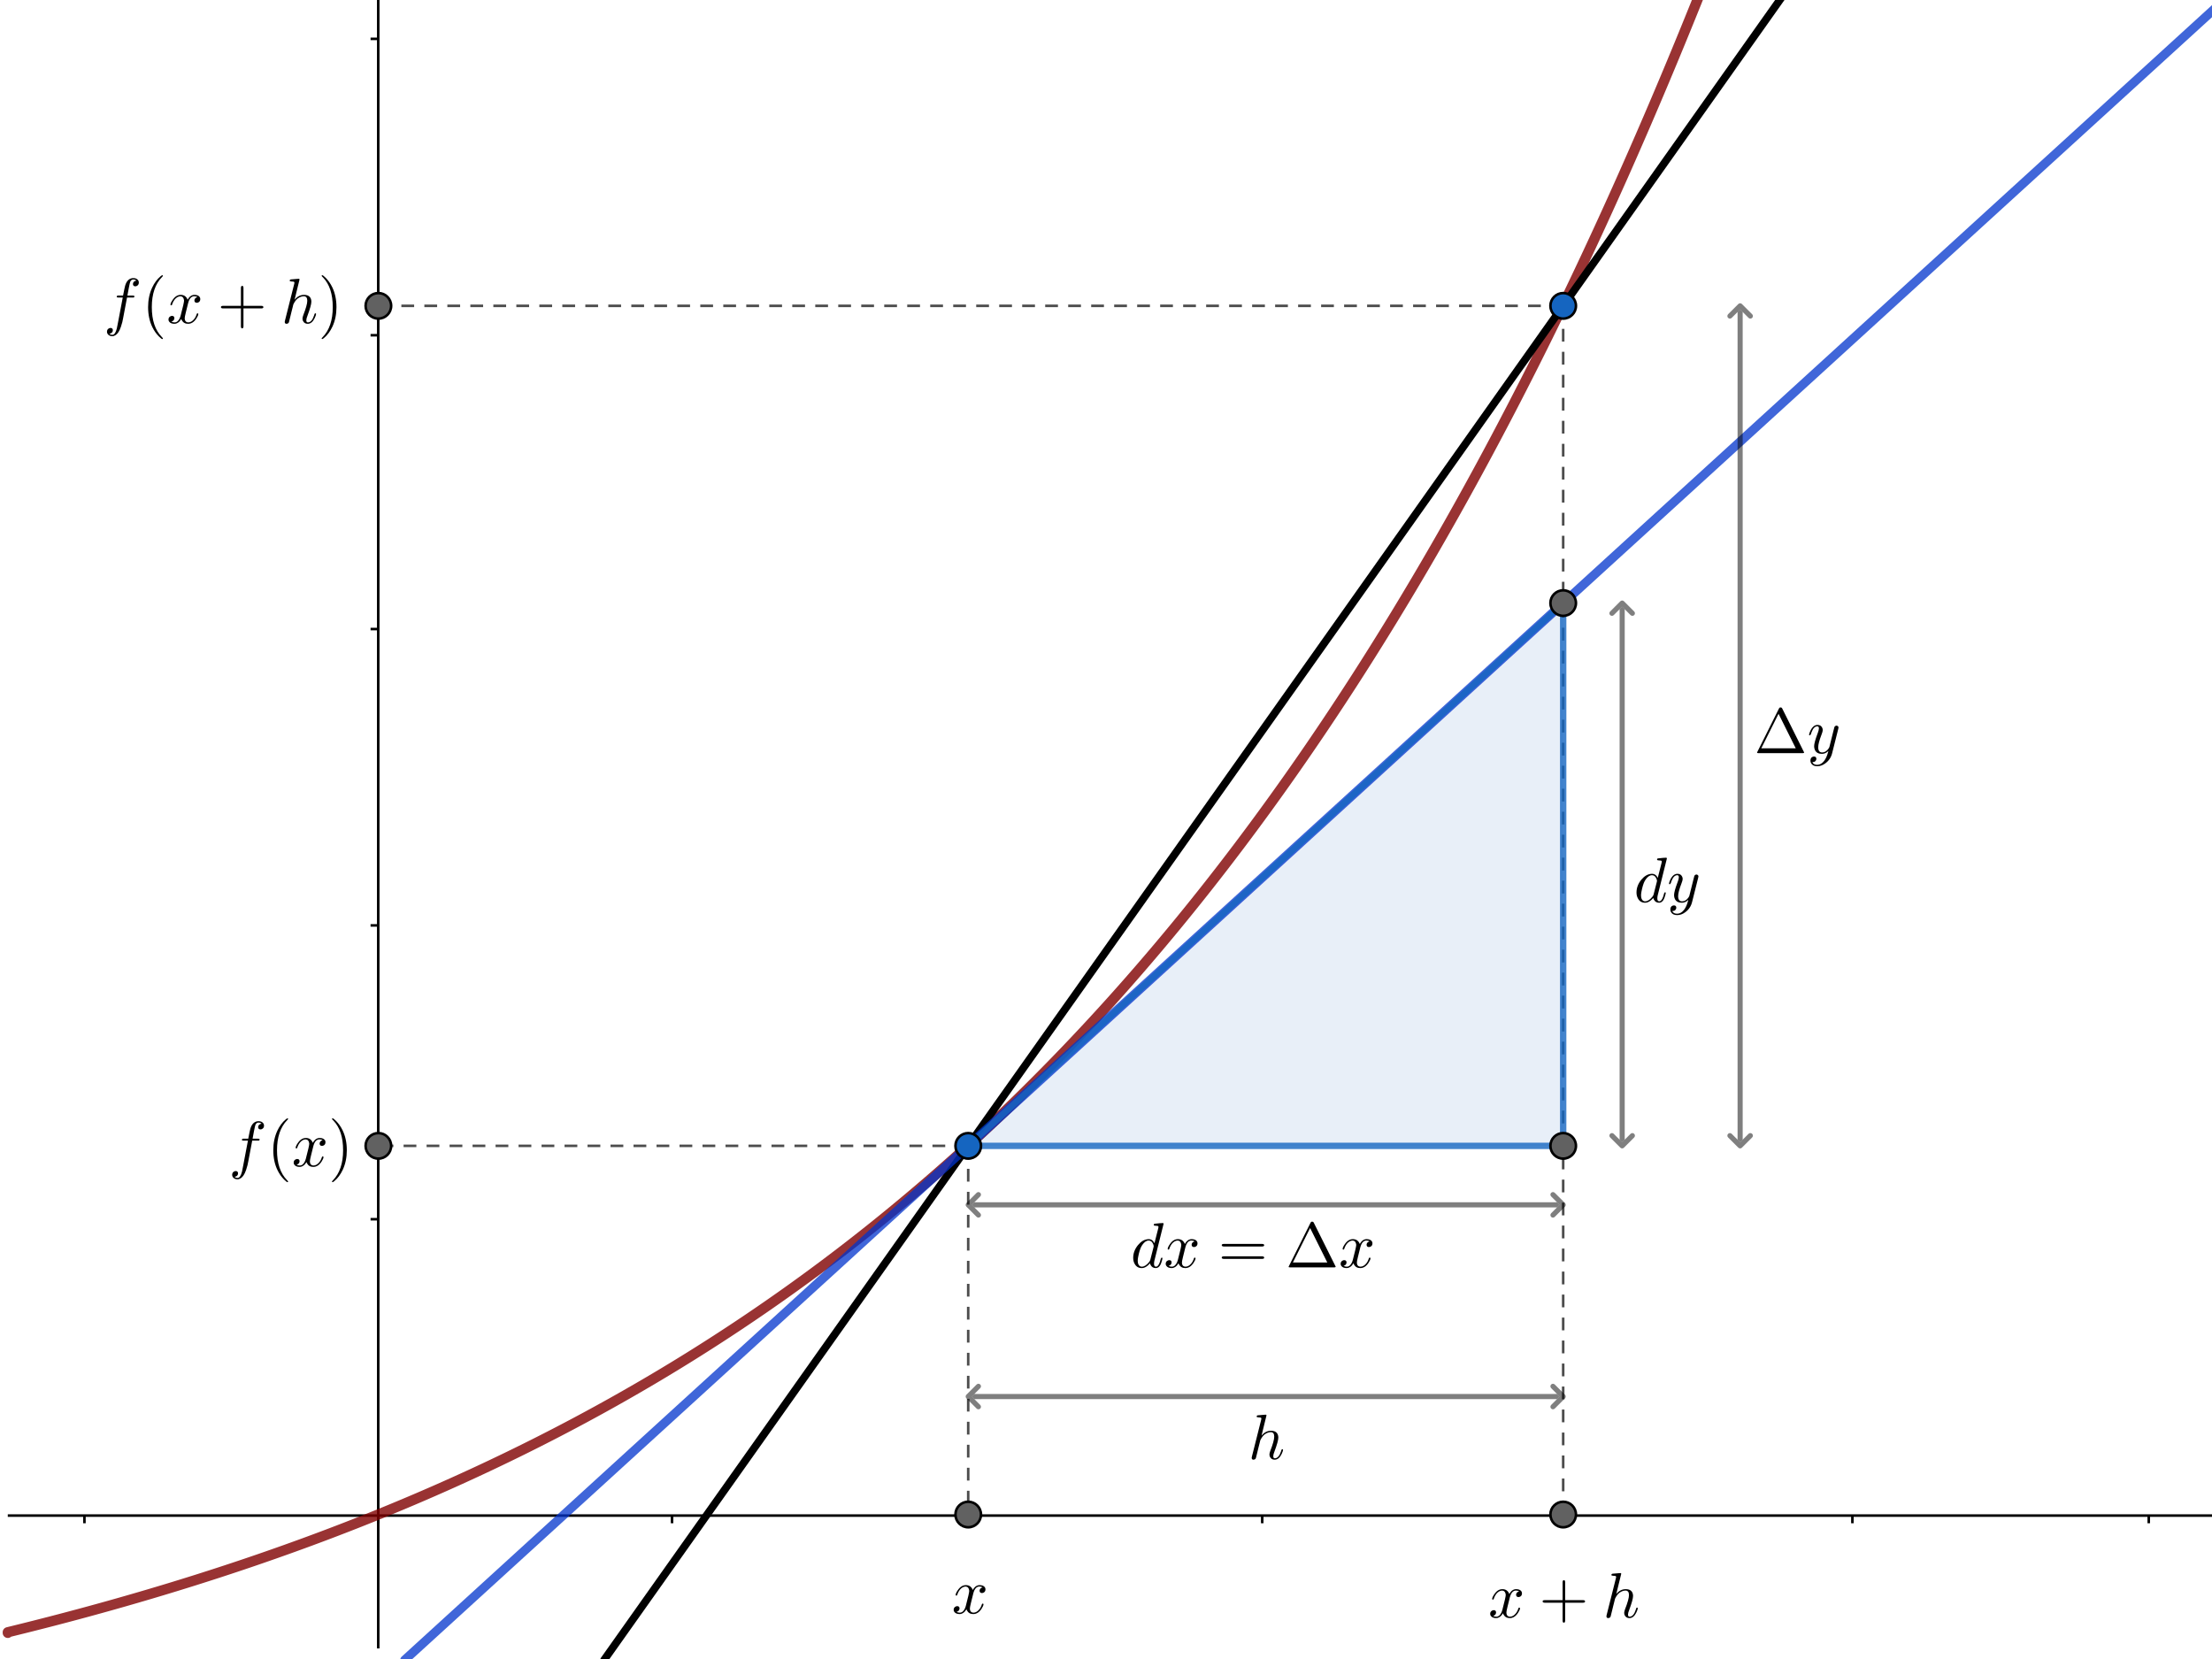 <?xml version="1.0" encoding="UTF-8" standalone="no"?>
<!-- Created with Inkscape (http://www.inkscape.org/) -->

<svg width="200" height="150" viewBox="0 0 200 150" version="1.1" id="svg1" xml:space="preserve"
  inkscape:export-filename="derivada.svg" inkscape:export-xdpi="96" inkscape:export-ydpi="96"
  xmlns:inkscape="http://www.inkscape.org/namespaces/inkscape"
  xmlns:sodipodi="http://sodipodi.sourceforge.net/DTD/sodipodi-0.dtd" xmlns="http://www.w3.org/2000/svg"
  xmlns:svg="http://www.w3.org/2000/svg">
  <sodipodi:namedview id="namedview1" pagecolor="#505050" bordercolor="#eeeeee" borderopacity="1"
    inkscape:showpageshadow="false" inkscape:pageopacity="0" inkscape:pagecheckerboard="0" inkscape:deskcolor="#505050"
    inkscape:document-units="px" showborder="true" showguides="true">
    <sodipodi:guide position="-163.561,74.941" orientation="0,-1" id="guide1" inkscape:locked="false" />
    <sodipodi:guide position="100.265,219.457" orientation="1,0" id="guide2" inkscape:locked="false" />
  </sodipodi:namedview>
  <defs id="defs1" />
  <g id="g120" clip-path="url(#clipPath122)" transform="matrix(0.231,0,0,0.231,0.588,-13.695)">
    <path fill="none" stroke="currentColor" paint-order="fill stroke markers" d="m 145.5,2.5 v 702" stroke-opacity="1"
      stroke-miterlimit="10" id="path2" />
    <path fill="none" stroke="currentColor" paint-order="fill stroke markers" d="m 145.5,1.5 -4,4" stroke-opacity="1"
      stroke-miterlimit="10" id="path3" />
    <path fill="none" stroke="currentColor" paint-order="fill stroke markers" d="m 145.5,1.5 4,4" stroke-opacity="1"
      stroke-miterlimit="10" id="path4" />
    <path fill="none" stroke="currentColor" paint-order="fill stroke markers" d="m 0.5,652.5 h 893" stroke-opacity="1"
      stroke-miterlimit="10" id="path5" />
    <path fill="none" stroke="currentColor" paint-order="fill stroke markers" d="m 894.5,652.5 -4,-4" stroke-opacity="1"
      stroke-miterlimit="10" id="path6" />
    <path fill="none" stroke="currentColor" paint-order="fill stroke markers" d="m 894.5,652.5 -4,4" stroke-opacity="1"
      stroke-miterlimit="10" id="path7" />
    <path fill="none" stroke="currentColor" paint-order="fill stroke markers" d="m 30.5,652.5 v 3" stroke-opacity="1"
      stroke-miterlimit="10" id="path9" style="display:inline" />
    <path fill="none" stroke="currentColor" paint-order="fill stroke markers" d="m 145.5,652.5 v 3" stroke-opacity="1"
      stroke-miterlimit="10" id="path10" style="display:inline" />
    <path fill="none" stroke="currentColor" paint-order="fill stroke markers" d="m 260.5,652.5 v 3" stroke-opacity="1"
      stroke-miterlimit="10" id="path12" style="display:inline" />
    <path fill="none" stroke="currentColor" paint-order="fill stroke markers" d="m 376.5,652.5 v 3" stroke-opacity="1"
      stroke-miterlimit="10" id="path15" style="display:inline" />
    <path fill="none" stroke="currentColor" paint-order="fill stroke markers" d="m 491.5,652.5 v 3" stroke-opacity="1"
      stroke-miterlimit="10" id="path18" style="display:inline" />
    <path fill="none" stroke="currentColor" paint-order="fill stroke markers" d="m 607.5,652.5 v 3" stroke-opacity="1"
      stroke-miterlimit="10" id="path21" style="display:inline" />
    <path fill="none" stroke="currentColor" paint-order="fill stroke markers" d="m 722.5,652.5 v 3" stroke-opacity="1"
      stroke-miterlimit="10" id="path24" style="display:inline" />
    <path fill="none" stroke="currentColor" paint-order="fill stroke markers" d="m 838.5,652.5 v 3" stroke-opacity="1"
      stroke-miterlimit="10" id="path27" style="display:inline" />
    <path fill="none" stroke="currentColor" paint-order="fill stroke markers" d="m 142.5,536.5 h 3" stroke-opacity="1"
      stroke-miterlimit="10" id="path28" style="display:inline" />
    <path fill="none" stroke="currentColor" paint-order="fill stroke markers" d="m 142.5,421.5 h 3" stroke-opacity="1"
      stroke-miterlimit="10" id="path29" style="display:inline" />
    <path fill="none" stroke="currentColor" paint-order="fill stroke markers" d="m 142.5,305.5 h 3" stroke-opacity="1"
      stroke-miterlimit="10" id="path30" style="display:inline" />
    <path fill="none" stroke="currentColor" paint-order="fill stroke markers" d="m 142.5,190.5 h 3" stroke-opacity="1"
      stroke-miterlimit="10" id="path31" style="display:inline" />
    <path fill="none" stroke="currentColor" paint-order="fill stroke markers" d="m 142.5,74.5 h 3" stroke-opacity="1"
      stroke-miterlimit="10" id="path32" style="display:inline" />
    <path fill="#1565c0" stroke="none" paint-order="stroke fill markers" fill-rule="evenodd"
      d="M 376.424,507.786 H 609.3 V 295.334 Z" fill-opacity="0.098" id="path49" />
    <path fill="none" stroke="#800000" paint-order="fill stroke markers"
      d="m 0.5,698.162 v 0.243 -0.243 l 1,-0.244 v 0 l 1,-0.245 v 0 l 1,-0.246 v 0 l 1,-0.247 v 0 l 1,-0.247 v 0 l 1,-0.248 v 0 l 1,-0.249 v 0 l 1,-0.25 v 0 l 1,-0.251 v 0 l 1,-0.252 v 0 l 1,-0.253 v 0 l 1,-0.254 v 0 l 1,-0.255 v 0 l 1,-0.255 v 0 l 1,-0.256 v 0 l 1,-0.257 v 0 l 1,-0.258 v 0 l 1,-0.259 v 0 l 1,-0.26 v 0 l 1,-0.261 v 0 l 1,-0.262 v 0 l 1,-0.263 v 0 l 1,-0.264 v 0 l 1,-0.265 v 0 l 1,-0.266 v 0 l 1,-0.266 v 0 l 1,-0.267 v 0 l 1,-0.268 v 0 l 1,-0.269 v 0 l 1,-0.27 v 0 l 1,-0.271 v 0 l 1,-0.272 v 0 l 1,-0.273 v 0 l 1,-0.274 v 0 l 1,-0.275 v 0 l 1,-0.276 v 0 l 1,-0.277 v 0 l 1,-0.278 v 0 l 1,-0.279 v 0 l 1,-0.28 v 0 l 1,-0.281 v 0 l 1,-0.282 v 0 l 1,-0.283 v 0 l 1,-0.284 v 0 l 1,-0.285 v 0 l 1,-0.286 v 0 l 1,-0.287 v 0 l 1,-0.288 v 0 l 1,-0.289 v 0 l 1,-0.29 v 0 l 1,-0.291 v 0 l 1,-0.292 v 0 l 1,-0.293 v 0 l 1,-0.294 v 0 l 1,-0.295 v 0 l 1,-0.296 v 0 l 1,-0.297 v 0 l 1,-0.298 v 0 l 1,-0.299 v 0 l 1,-0.3 v 0 l 1,-0.301 v 0 l 1,-0.302 v 0 l 1,-0.303 v 0 l 1,-0.304 v 0 l 1,-0.306 v 0 l 1,-0.307 v 0 l 1,-0.308 v 0 l 1,-0.309 v 0 l 1,-0.31 v 0 l 1,-0.311 v 0 l 1,-0.312 v 0 l 1,-0.313 v 0 l 1,-0.314 v 0 l 1,-0.315 v 0 l 1,-0.316 v 0 l 1,-0.318 v 0 l 1,-0.319 v 0 l 1,-0.32 v 0 l 1,-0.321 v 0 l 1,-0.322 v 0 l 1,-0.323 v 0 l 1,-0.324 v 0 l 1,-0.325 v 0 l 1,-0.327 v 0 l 1,-0.328 v 0 l 1,-0.329 v 0 l 1,-0.33 v 0 l 1,-0.331 v 0 l 1,-0.332 v 0 l 1,-0.334 v 0 l 1,-0.335 v 0 l 1,-0.336 v 0 l 1,-0.337 v 0 l 1,-0.338 v 0 l 1,-0.34 v 0 l 1,-0.341 v 0 l 1,-0.342 v 0 l 1,-0.343 v 0 l 1,-0.344 v 0 l 1,-0.346 v 0 l 1,-0.347 v 0 l 1,-0.348 v 0 l 1,-0.349 v 0 l 1,-0.35 v 0 l 1,-0.352 v 0 l 1,-0.353 v 0 l 1,-0.354 v 0 l 1,-0.355 v 0 l 1,-0.357 v 0 l 1,-0.358 v 0 l 1,-0.359 v 0 l 1,-0.36 v 0 l 1,-0.362 v 0 l 1,-0.363 v 0 l 1,-0.364 v 0 l 1,-0.365 v 0 l 1,-0.367 v 0 l 1,-0.368 v 0 l 1,-0.369 v 0 l 1,-0.371 v 0 l 1,-0.372 v 0 l 1,-0.373 v 0 l 1,-0.375 v 0 l 1,-0.376 v 0 l 1,-0.377 v 0 l 1,-0.379 v 0 l 1,-0.38 v 0 l 1,-0.381 v 0 l 1,-0.383 v 0 l 1,-0.384 v 0 l 1,-0.385 v 0 l 1,-0.387 v 0 l 1,-0.388 v 0 l 1,-0.389 v 0 l 1,-0.391 v 0 l 1,-0.392 v 0 l 1,-0.393 v 0 l 1,-0.395 v 0 l 1,-0.396 v 0 l 1,-0.398 v 0 l 1,-0.399 v 0 l 1,-0.4 v 0 l 1,-0.402 v 0 l 1,-0.403 v 0 l 1,-0.405 v 0 l 1,-0.406 v 0 l 1,-0.408 v 0 l 1,-0.409 v 0 l 1,-0.41 v 0 l 1,-0.412 v 0 l 1,-0.413 v 0 l 1,-0.415 v 0 l 1,-0.416 v 0 l 1,-0.418 v 0 l 1,-0.419 v 0 l 1,-0.421 v 0 l 1,-0.422 v 0 l 1,-0.424 v 0 l 1,-0.425 v 0 l 1,-0.427 v 0 l 1,-0.428 v 0 l 1,-0.43 v 0 l 1,-0.431 v 0 l 1,-0.433 v 0 l 1,-0.434 v 0 l 1,-0.436 v 0 l 1,-0.437 v 0 l 1,-0.439 v 0 l 1,-0.44 v 0 l 1,-0.442 v 0 l 1,-0.443 v 0 l 1,-0.445 v 0 l 1,-0.447 v 0 l 1,-0.448 v 0 l 1,-0.45 v 0 l 1,-0.451 v 0 l 1,-0.453 v 0 l 1,-0.454 v 0 l 1,-0.456 v 0 l 1,-0.458 v 0 l 1,-0.459 v 0 l 1,-0.461 v 0 l 1,-0.462 v 0 l 1,-0.464 v 0 l 1,-0.466 v 0 l 1,-0.467 v 0 l 1,-0.469 v 0 l 1,-0.471 v 0 l 1,-0.472 v 0 l 1,-0.474 v 0 l 1,-0.476 v 0 l 1,-0.477 v 0 l 1,-0.479 v 0 l 1,-0.481 v 0 l 1,-0.482 v 0 l 1,-0.484 v 0 l 1,-0.486 v 0 l 1,-0.487 v 0 l 1,-0.489 v 0 l 1,-0.491 v 0 l 1,-0.493 v 0 l 1,-0.494 v 0 l 1,-0.496 v 0 l 1,-0.498 v 0 l 1,-0.5 v 0 l 1,-0.501 v 0 l 1,-0.503 v 0 l 1,-0.505 v 0 l 1,-0.507 v 0 l 1,-0.508 v 0 l 1,-0.51 v 0 l 1,-0.512 v 0 l 1,-0.514 v 0 l 1,-0.516 v 0 l 1,-0.517 v 0 l 1,-0.519 v 0 l 1,-0.521 v 0 l 1,-0.523 v 0 l 1,-0.525 v 0 l 1,-0.527 v 0 l 1,-0.528 v 0 l 1,-0.53 v 0 l 1,-0.532 v 0 l 1,-0.534 v 0 l 1,-0.536 v 0 l 1,-0.538 v 0 l 1,-0.54 v 0 l 1,-0.542 v 0 l 1,-0.544 v 0 l 1,-0.545 v 0 l 1,-0.547 v 0 l 1,-0.549 v 0 l 1,-0.551 v 0 l 1,-0.553 v 0 l 1,-0.555 v 0 l 1,-0.557 v 0 l 1,-0.559 v 0 l 1,-0.561 v 0 l 1,-0.563 v 0 l 1,-0.565 v 0 l 1,-0.567 v 0 l 1,-0.569 v 0 l 1,-0.571 v 0 l 1,-0.573 v 0 l 1,-0.575 v 0 l 1,-0.577 v 0 l 1,-0.579 v 0 l 1,-0.581 v 0 l 1,-0.583 v 0 l 1,-0.585 v 0 l 1,-0.587 v 0 l 1,-0.589 v 0 l 1,-0.591 v 0 l 1,-0.593 v 0 l 1,-0.596 v 0 l 1,-0.598 v 0 l 1,-0.6 v 0 l 1,-0.602 v 0 l 1,-0.604 v 0 l 1,-0.606 v 0 l 1,-0.608 v 0 l 1,-0.61 v 0 l 1,-0.613 v 0 l 1,-0.615 v 0 l 1,-0.617 v 0 l 1,-0.619 v 0 l 1,-0.621 v 0 l 1,-0.623 v 0 l 1,-0.626 v 0 l 1,-0.628 v 0 l 1,-0.63 v 0 l 1,-0.632 v 0 l 1,-0.634 v 0 l 1,-0.637 v 0 l 1,-0.639 v 0 l 1,-0.641 v 0 l 1,-0.643 v 0 l 1,-0.646 v 0 l 1,-0.648 v 0 l 1,-0.65 v 0 l 1,-0.652 v 0 l 1,-0.655 v 0 l 1,-0.657 v 0 l 1,-0.659 v 0 l 1,-0.662 v 0 l 1,-0.664 v 0 l 1,-0.666 v 0 l 1,-0.669 v 0 l 1,-0.671 v 0 l 1,-0.673 v 0 l 1,-0.676 v 0 l 1,-0.678 v 0 l 1,-0.681 v 0 l 1,-0.683 v 0 l 1,-0.685 v 0 l 1,-0.688 v 0 l 1,-0.69 v 0 l 1,-0.693 v 0 l 1,-0.695 v 0 l 1,-0.698 v 0 l 1,-0.7 v 0 l 1,-0.702 v 0 l 1,-0.705 v 0 l 1,-0.707 v 0 l 1,-0.71 v 0 l 1,-0.712 v 0 l 1,-0.715 v 0 l 1,-0.717 v 0 l 1,-0.72 v 0 l 1,-0.722 v 0 l 1,-0.725 v 0 l 1,-0.728 v 0 l 1,-0.73 v 0 l 1,-0.733 v 0 l 1,-0.735 v 0 l 1,-0.738 v 0 l 1,-0.74 v 0 l 1,-0.743 v 0 l 1,-0.746 v 0 l 1,-0.748 v 0 l 1,-0.751 v 0 l 1,-0.754 v 0 l 1,-0.756 v 0 l 1,-0.759 v 0 l 1,-0.762 v 0 l 1,-0.764 v 0 l 1,-0.767 v 0 l 1,-0.77 v 0 l 1,-0.772 v 0 l 1,-0.775 v 0 l 1,-0.778 v 0 l 1,-0.78 v 0 l 1,-0.783 v 0 l 1,-0.786 v 0 l 1,-0.789 v 0 l 1,-0.792 v 0 l 1,-0.794 v 0 l 1,-0.797 v 0 l 1,-0.8 v 0 l 1,-0.803 v 0 l 1,-0.806 v 0 l 1,-0.808 v 0 l 1,-0.811 v 0 l 1,-0.814 v 0 l 1,-0.817 v 0 l 1,-0.82 v 0 l 1,-0.823 v 0 l 1,-0.826 v 0 l 1,-0.829 v 0 l 1,-0.831 v 0 l 1,-0.834 v 0 l 1,-0.837 v 0 l 1,-0.84 v 0 l 1,-0.843 v 0 l 1,-0.846 v 0 l 1,-0.849 v 0 l 1,-0.852 v 0 l 1,-0.855 v 0 l 1,-0.858 v 0 l 1,-0.861 v 0 l 1,-0.864 v 0 l 1,-0.867 v 0 l 1,-0.87 v 0 l 1,-0.873 v 0 l 1,-0.876 v 0 l 1,-0.879 v 0 l 1,-0.883 v 0 l 1,-0.886 v 0 l 1,-0.889 v 0 l 1,-0.892 v 0 l 1,-0.895 v 0 l 1,-0.898 v 0 l 1,-0.901 v 0 l 1,-0.905 v 0 l 1,-0.908 v 0 l 1,-0.911 v 0 l 1,-0.914 v 0 l 1,-0.917 v 0 l 1,-0.921 v 0 l 1,-0.924 v 0 l 1,-0.927 v 0 l 1,-0.93 v 0 l 1,-0.934 v 0 l 1,-0.937 v 0 l 1,-0.94 v 0 l 1,-0.944 v 0 l 1,-0.947 v 0 l 1,-0.95 v 0 l 1,-0.954 v 0 l 1,-0.957 v 0 l 1,-0.96 v 0 l 1,-0.964 v 0 l 1,-0.967 v 0 l 1,-0.97 v 0 l 1,-0.974 v 0 l 1,-0.977 v 0 l 1,-0.981 v 0 l 1,-0.984 v 0 l 1,-0.988 v 0 l 1,-0.991 v 0 l 1,-0.995 v 0 l 1,-0.998 v 0 l 1,-1.002 v 0 l 1,-1.005 v 0 l 1,-1.009 v 0 l 1,-1.012 v 0 l 1,-1.016 v 0 l 1,-1.019 v 0 l 1,-1.023 v 0 l 1,-1.026 v 0 l 1,-1.03 v 0 l 1,-1.034 v 0 l 1,-1.037 v 0 l 1,-1.041 v 0 l 1,-1.045 v 0 l 1,-1.048 v 0 l 1,-1.052 v 0 l 1,-1.056 v 0 l 1,-1.059 v 0 l 1,-1.063 v 0 l 1,-1.067 v 0 l 1,-1.071 v 0 l 1,-1.074 v 0 l 1,-1.078 v 0 l 1,-1.082 v 0 l 1,-1.086 v 0 l 1,-1.09 v 0 l 1,-1.093 v 0 l 1,-1.097 v 0 l 1,-1.101 v 0 l 1,-1.105 v 0 l 1,-1.109 v 0 l 1,-1.113 v 0 l 1,-1.117 v 0 l 1,-1.121 v 0 l 1,-1.125 v 0 l 1,-1.129 v 0 l 1,-1.133 v 0 l 1,-1.137 v 0 l 1,-1.141 v 0 l 1,-1.145 v 0 l 1,-1.149 v 0 l 1,-1.153 v 0 l 1,-1.157 v 0 l 1,-1.161 v 0 l 1,-1.165 v 0 l 1,-1.169 v 0 l 1,-1.173 v 0 l 1,-1.177 v 0 l 1,-1.181 v 0 l 1,-1.185 v 0 l 1,-1.19 v 0 l 1,-1.194 v 0 l 1,-1.198 v 0 l 1,-1.202 v 0 l 1,-1.206 v 0 l 1,-1.211 v 0 l 1,-1.215 v 0 l 1,-1.219 v 0 l 1,-1.224 v 0 l 1,-1.228 v 0 l 1,-1.232 v 0 l 1,-1.237 v 0 l 1,-1.241 v 0 l 1,-1.245 v 0 l 1,-1.25 v 0 l 1,-1.254 v 0 l 1,-1.258 v 0 l 1,-1.263 v 0 l 1,-1.267 v 0 l 1,-1.272 v 0 l 1,-1.276 v 0 l 1,-1.281 v 0 l 1,-1.285 v 0 l 1,-1.29 v 0 l 1,-1.294 v 0 l 1,-1.299 v 0 l 1,-1.303 v 0 l 1,-1.308 v 0 l 1,-1.313 v 0 l 1,-1.317 v 0 l 1,-1.322 v 0 l 1,-1.327 v 0 l 1,-1.331 v 0 l 1,-1.336 v 0 l 1,-1.341 v 0 l 1,-1.345 v 0 l 1,-1.35 v 0 l 1,-1.355 v 0 l 1,-1.36 v 0 l 1,-1.364 v 0 l 1,-1.369 v 0 l 1,-1.374 v 0 l 1,-1.379 v 0 l 1,-1.384 v 0 l 1,-1.389 v 0 l 1,-1.393 v 0 l 1,-1.398 v 0 l 1,-1.403 v 0 l 1,-1.408 v 0 l 1,-1.413 v 0 l 1,-1.418 v 0 l 1,-1.423 v 0 l 1,-1.428 v 0 l 1,-1.433 v 0 l 1,-1.438 v 0 l 1,-1.443 v 0 l 1,-1.448 v 0 l 1,-1.453 v 0 l 1,-1.458 v 0 l 1,-1.464 v 0 l 1,-1.469 v 0 l 1,-1.474 v 0 l 1,-1.479 v 0 l 1,-1.484 v 0 l 1,-1.49 v 0 l 1,-1.495 v 0 l 1,-1.5 v 0 l 1,-1.505 v 0 l 1,-1.511 v 0 l 1,-1.516 v 0 l 1,-1.521 v 0 l 1,-1.527 v 0 l 1,-1.532 v 0 l 1,-1.537 v 0 l 1,-1.543 v 0 l 1,-1.548 v 0 l 1,-1.554 v 0 l 1,-1.559 v 0 l 1,-1.565 v 0 l 1,-1.57 v 0 l 1,-1.576 v 0 l 1,-1.581 v 0 l 1,-1.587 v 0 l 1,-1.592 v 0 l 1,-1.598 v 0 l 1,-1.604 v 0 l 1,-1.609 v 0 l 1,-1.615 v 0 l 1,-1.621 v 0 l 1,-1.626 v 0 l 1,-1.632 v 0 l 1,-1.638 v 0 l 1,-1.643 v 0 l 1,-1.649 v 0 l 1,-1.655 v 0 l 1,-1.661 v 0 l 1,-1.667 v 0 l 1,-1.673 v 0 l 1,-1.678 v 0 l 1,-1.684 v 0 l 1,-1.69 v 0 l 1,-1.696 v 0 l 1,-1.702 v 0 l 1,-1.708 v 0 l 1,-1.714 v 0 l 1,-1.72 v 0 l 1,-1.726 v 0 l 1,-1.732 v 0 l 1,-1.738 v 0 l 1,-1.745 v 0 l 1,-1.751 v 0 l 1,-1.757 v 0 l 1,-1.763 v 0 l 1,-1.769 v 0 l 1,-1.776 v 0 l 1,-1.782 v 0 l 1,-1.788 v 0 l 1,-1.794 v 0 l 1,-1.801 v 0 l 1,-1.807 v 0 l 1,-1.813 v 0 l 1,-1.82 v 0 l 1,-1.826 v 0 l 1,-1.833 v 0 l 1,-1.839 v 0 l 1,-1.845 v 0 l 1,-1.852 v 0 l 1,-1.858 v 0 l 1,-1.865 v 0 l 1,-1.872 v 0 l 1,-1.878 v 0 l 1,-1.885 v 0 l 1,-1.891 v 0 l 1,-1.898 v 0 l 1,-1.905 v 0 l 1,-1.911 v 0 l 1,-1.918 v 0 l 1,-1.925 v 0 l 1,-1.932 v 0 l 1,-1.938 v 0 l 1,-1.945 v 0 l 1,-1.952 v 0 l 1,-1.959 v 0 l 1,-1.966 v 0 l 1,-1.973 v 0 l 1,-1.98 v 0 l 1,-1.987 v 0 l 1,-1.994 v 0 l 1,-2.001 v 0 l 1,-2.008 v 0 l 1,-2.015 v 0 l 1,-2.022 v 0 l 1,-2.029 v 0 l 1,-2.036 v 0 l 1,-2.043 v 0 l 1,-2.051 v 0 l 1,-2.058 v 0 l 1,-2.065 v 0 l 1,-2.072 v 0 l 1,-2.08 v 0 l 1,-2.087 v 0 l 1,-2.094 v 0 l 1,-2.102 v 0 l 1,-2.109 v 0 l 1,-2.116 v 0 l 1,-2.124 v 0 l 1,-2.131 v 0 l 1,-2.139 v 0 l 1,-2.146 v 0 l 1,-2.154 v 0 l 1,-2.161 v 0 l 1,-2.169 v 0 l 1,-2.177 v 0 l 1,-2.184 v 0 l 1,-2.192 v 0 l 1,-2.2 v 0 l 1,-2.208 v 0 l 1,-2.215 v 0 l 1,-2.223 v 0 l 1,-2.231 v 0 l 1,-2.239 v 0 l 1,-2.247 v 0 l 1,-2.255 v 0 l 1,-2.262 v 0 l 1,-2.27 v 0 l 1,-2.278 v 0 l 1,-2.286 v 0 l 1,-2.294 v 0 l 1,-2.303 v 0 l 1,-2.311 v 0 l 1,-2.319 v 0 l 1,-2.327 v 0 l 1,-2.335 v 0 l 1,-2.343 v 0 l 1,-2.352 v 0 l 1,-2.36 v 0 l 1,-2.368 v 0 l 1,-2.377 v 0 l 1,-2.385 v 0 l 1,-2.393 v 0 l 1,-2.402 v 0 l 1,-2.41 v 0 l 1,-2.419 v 0 l 1,-2.427 v 0 l 1,-2.436 v 0 l 1,-2.444 v 0 l 1,-2.453 v 0 l 1,-2.461 v 0 l 1,-2.47 v 0 l 1,-2.479 v 0 l 1,-2.488 v 0 l 1,-2.496 v 0 l 1,-2.505 v 0 l 1,-2.514 v 0 l 1,-2.523 v 0 l 1,-2.532 v 0 l 1,-2.541 v 0 l 1,-2.549 v 0 l 1,-2.558 v 0 l 1,-2.567 v 0 l 1,-2.576 v 0 l 1,-2.586 v 0 l 1,-2.595 v 0 l 1,-2.604 v 0 l 1,-2.613 v 0 l 1,-2.622 v 0 l 1,-2.631 v 0 l 1,-2.641 v 0 l 1,-2.65 v 0 l 1,-2.659 v 0 l 1,-2.669 v 0 l 1,-2.678 v 0 l 1,-2.687 v 0 l 1,-2.697 v 0 l 1,-2.706 v 0 l 1,-2.716 v 0 l 1,-2.725 v 0 l 1,-2.735 v 0 l 1,-2.745 v 0 l 1,-2.754 v 0 l 1,-2.764 v 0 l 1,-2.774 v 0 l 1,-2.783 v 0 l 1,-2.793 v 0 l 1,-2.803 v 0 l 1,-2.813 v 0 l 1,-2.823 v 0 l 1,-2.833 v 0 l 1,-2.843 v 0 l 1,-2.853 v 0 l 1,-2.863 v 0 l 1,-2.873 v 0 l 1,-2.883 v 0 l 1,-2.893 v 0 l 1,-2.903 v 0 l 1,-2.914 v 0 l 1,-2.924 v 0 l 1,-2.934 v 0 l 1,-2.944 v 0 l 1,-2.955 v 0 l 1,-2.965 v 0 l 1,-2.976 v 0 l 1,-2.986 v 0 l 1,-2.997 v 0 l 1,-3.007 v 0 l 1,-3.018 v 0 l 1,-3.028 v 0 l 1,-3.039 v 0 l 1,-3.05 v 0 l 1,-3.06 v 0 l 1,-3.071 v 0 l 1,-3.082 v 0 l 1,-3.093 v 0 l 1,-3.104 v 0 l 1,-3.115 v 0 l 1,-3.126 v 0 l 1,-3.137 v 0 l 1,-3.148 v 0 l 1,-3.159 v 0 l 1,-3.17 v 0 l 1,-3.181 v 0 l 1,-3.192 v 0 l 1,-3.203 v 0 l 1,-3.215 v 0 l 1,-3.226 v 0 l 1,-3.237 v 0 l 1,-3.249 v 0 l 1,-3.26 v 0 l 1,-3.272 v 0 l 1,-3.283 v 0 l 1,-3.295 v 0 l 1,-3.306 v 0 l 1,-3.318 v 0 l 1,-3.33 v 0 l 1,-3.341 v 0 l 1,-3.353 v 0 l 1,-3.365 v 0 l 1,-3.377 v 0 l 1,-3.389 v 0 l 1,-3.4 v 0 l 1,-3.412 v 0 l 1,-3.424 v 0 l 1,-3.436 v 0 l 1,-3.449 v 0 l 1,-3.461 v 0 l 1,-3.473 v 0 l 1,-3.485 v 0 l 1,-3.497 v 0 l 1,-3.51 v 0 l 1,-3.522 v 0 l 1,-3.534 v 0 l 1,-3.547 v 0 l 1,-3.559 v 0 l 1,-3.572 v 0 l 1,-3.584 v 0 l 1,-3.597 v 0 l 1,-3.61 v 0 l 1,-3.622 v 0 l 1,-3.635 v 0 l 1,-3.648 v 0 l 1,-3.661 v 0 l 1,-3.674 v 0 l 1,-3.687 v 0 l 1,-3.7 v 0 l 1,-3.713 v 0 l 1,-3.726 v 0 l 1,-3.739 v 0 l 1,-3.752 v 0 l 1,-3.765 v 0 l 1,-3.778 v 0 l 1,-3.792 v 0 l 1,-3.805 v 0 l 1,-3.818 v 0 l 1,-3.832 v 0 l 1,-3.845 v 0 l 1,-3.859 v 0 l 1,-3.872 v 0 l 1,-3.886 v 0 l 1,-3.9 v 0 l 1,-3.913 v 0 l 1,-3.927 v 0 l 1,-3.941 v 0 l 1,-3.955 v 0 l 1,-3.969 v 0 l 1,-3.983 v 0 l 1,-3.997 v 0 l 1,-4.011 v 0 l 1,-4.025 v 0 l 1,-4.039 v 0 l 1,-4.053 v 0 l 1,-4.068 v 0 l 1,-4.082 v 0 l 1,-4.096 v 0 l 1,-4.111 v 0 l 1,-4.125 v 0 l 1,-4.14 v 0 l 1,-4.154 v 0 l 1,-4.169 v 0 l 1,-4.183 v 0 l 1,-4.198 v 0 l 1,-4.213 v 0 l 1,-4.228 v 0 l 1,-4.243 v 0 l 1,-4.258 v 0 l 1,-4.273 v 0 l 1,-4.288 v 0 l 1,-4.303 v 0 l 1,-4.318 v 0 l 1,-4.333 v 0 l 1,-4.348 v 0 l 1,-4.364 v 0 l 1,-4.379 v 0 l 1,-4.394 v 0 l 1,-4.41 v 0 l 1,-4.425 v 0 l 1,-4.441 v 0 l 1,-4.457 v 0 l 1,-4.472 v 0 l 1,-4.488 v 0 l 1,-4.504 v 0 l 1,-4.52 v 0 l 1,-4.535 v 0 l 1,-4.551 v 0 l 1,-4.567 v 0 l 1,-4.584 v 0 l 1,-4.6 v 0 l 1,-4.616 v 0 l 1,-4.632 v 0 l 1,-4.648 v 0 l 1,-4.665 v 0 l 1,-4.681 v 0 l 1,-4.698 v 0 l 1,-4.714 v 0 l 1,-4.731 v 0 l 1,-4.747 v 0 l 1,-4.764 v 0 l 1,-4.781 v 0 l 1,-4.798 v 0 l 1,-4.815 v 0 l 1,-4.831 v 0 l 1,-4.848 v 0 l 1,-4.866 v 0 l 1,-4.883 v 0 l 1,-4.9 v 0 l 1,-4.917 v 0 l 1,-4.934 v 0 l 1,-4.952 v 0 l 1,-4.969 v 0 l 1,-4.987 v 0 l 1,-5.004 v 0 l 1,-5.022 v 0 l 1,-5.039 v 0 l 1,-5.057 v 0 l 1,-5.075 v 0 l 1,-5.093 v 0 l 1,-5.111 v 0 l 1,-5.129 v 0 l 1,-5.147 v 0 l 1,-5.165 v 0 l 1,-5.183 v 0 l 1,-5.201 v 0 l 1,-5.22 v 0 l 1,-5.238 v 0 l 1,-5.256 v 0 l 1,-5.275 v 0 l 1,-5.293 v 0 l 1,-5.312 v 0 l 1,-5.331 v 0 l 1,-5.35 v 0 l 1,-5.368 v 0 l 1,-5.387 v 0 l 1,-5.406 v 0 l 1,-5.425 v 0 l 1,-5.444 v 0 l 1,-5.464 v 0 l 1,-5.483 v 0 l 1,-5.502 v 0 l 1,-5.521 v 0 l 1,-5.541 v 0 l 1,-5.56 v 0 l 1,-5.58 v 0 l 1,-5.6 v 0 l 1,-5.619 v 0 l 1,-5.639"
      stroke-opacity="0.8" stroke-linecap="round" stroke-linejoin="round" stroke-miterlimit="10" stroke-width="4"
      id="path50" />
    <path fill="none" stroke="currentColor" paint-order="fill stroke markers" d="M 233.909,709 739.617,-5"
      stroke-opacity="1" stroke-linecap="round" stroke-linejoin="round" stroke-miterlimit="10" stroke-width="3"
      id="path51" />
    <path fill="none" stroke="#0033cc" paint-order="fill stroke markers" d="M 155.866,709 900,30.129"
      stroke-opacity="0.749" stroke-linecap="round" stroke-linejoin="round" stroke-miterlimit="10" stroke-width="3.5"
      id="path52" />
    <path fill="none" stroke="currentColor" paint-order="fill stroke markers" d="M 376.424,507.786 V 652.08"
      stroke-opacity="0.698" stroke-linejoin="round" stroke-miterlimit="10" stroke-dasharray="5, 4" id="path53" />
    <path fill="none" stroke="currentColor" paint-order="fill stroke markers" d="M 609.3,178.993 V 652.08"
      stroke-opacity="0.698" stroke-linejoin="round" stroke-miterlimit="10" stroke-dasharray="5, 4" id="path54" />
    <path fill="none" stroke="#1565c0" paint-order="fill stroke markers" d="M 376.424,507.786 H 609.3"
      stroke-opacity="0.8" stroke-linecap="round" stroke-linejoin="round" stroke-miterlimit="10" stroke-width="2.5"
      id="path55" />
    <path fill="none" stroke="#1565c0" paint-order="fill stroke markers" d="M 609.3,507.786 V 295.334"
      stroke-opacity="0.8" stroke-linecap="round" stroke-linejoin="round" stroke-miterlimit="10" stroke-width="2.5"
      id="path56" />
    <path fill="none" stroke="#1565c0" paint-order="fill stroke markers" d="M 609.3,295.334 376.424,507.786"
      stroke-opacity="0.8" stroke-linecap="round" stroke-linejoin="round" stroke-miterlimit="10" stroke-width="2.5"
      id="path57" />
    <path fill="currentColor" stroke="none" paint-order="stroke fill markers"
      d="m 610.224,530.491 v 0 c 0.05,0.122 0.076,0.251 0.076,0.38 v 0 c -3.1e-4,-0.135 -0.027,-0.263 -0.076,-0.38 z m -234.725,-3e-5 v 0 c -0.049,0.118 -0.076,0.247 -0.076,0.382 v 0 c 10e-5,-0.13 0.025,-0.26 0.076,-0.382 z m -0.076,0.385 c 3e-4,0.135 0.027,0.263 0.076,0.381 v 0 c -0.05,-0.122 -0.076,-0.251 -0.076,-0.381 z M 610.3,530.876 c -3.7e-4,0.129 -0.026,0.259 -0.076,0.38 v 0 c 0.049,-0.117 0.075,-0.245 0.076,-0.38 z m -231.462,-1.003 -1,1 1,1 h 228.048 l 1,-1 -1,-1 z"
      fill-opacity="0.502" id="path58" />
    <path fill="currentColor" stroke="none" paint-order="stroke fill markers"
      d="m 375.716,531.58 4,4 c 0.391,0.391 1.024,0.391 1.414,0 0.391,-0.391 0.391,-1.024 0,-1.414 l -4,-4 c -0.391,-0.391 -1.024,-0.391 -1.414,0 -0.391,0.391 -0.391,1.024 0,1.414 z m 4,-5.414 -4,4 c -0.391,0.391 -0.391,1.024 0,1.414 0.391,0.391 1.024,0.391 1.414,0 l 4,-4 c 0.391,-0.391 0.391,-1.024 0,-1.414 -0.391,-0.391 -1.024,-0.391 -1.414,0 z"
      fill-opacity="0.502" id="path59" />
    <path fill="currentColor" stroke="none" paint-order="stroke fill markers"
      d="m 608.593,530.166 -4,4 c -0.391,0.391 -0.391,1.024 0,1.414 0.391,0.391 1.024,0.391 1.414,0 l 4,-4 c 0.391,-0.391 0.391,-1.024 0,-1.414 -0.391,-0.391 -1.024,-0.391 -1.414,0 z m -4,-2.586 4,4 c 0.391,0.391 1.024,0.391 1.414,0 0.391,-0.391 0.391,-1.024 0,-1.414 l -4,-4 c -0.391,-0.391 -1.024,-0.391 -1.414,0 -0.391,0.391 -0.391,1.024 0,1.414 z"
      fill-opacity="0.502" id="path60" />
    <path fill="currentColor" stroke="none" paint-order="stroke fill markers"
      d="m 610.224,605.524 v 0 c 0.05,0.122 0.076,0.251 0.076,0.38 v 0 c -3.1e-4,-0.135 -0.027,-0.263 -0.076,-0.38 z m -234.725,-3e-5 v 0 c -0.049,0.118 -0.076,0.247 -0.076,0.382 v 0 c 10e-5,-0.13 0.025,-0.26 0.076,-0.382 z m -0.076,0.385 c 3e-4,0.135 0.027,0.263 0.076,0.381 v 0 c -0.05,-0.122 -0.076,-0.251 -0.076,-0.381 z M 610.3,605.909 c -3.7e-4,0.129 -0.026,0.259 -0.076,0.38 v 0 c 0.049,-0.117 0.075,-0.245 0.076,-0.38 z m -231.462,-1.003 -1,1 1,1 h 228.048 l 1,-1 -1,-1 z"
      fill-opacity="0.502" id="path61" />
    <path fill="currentColor" stroke="none" paint-order="stroke fill markers"
      d="m 375.716,606.613 4,4 c 0.391,0.391 1.024,0.391 1.414,0 0.391,-0.391 0.391,-1.024 0,-1.414 l -4,-4 c -0.391,-0.391 -1.024,-0.391 -1.414,0 -0.391,0.391 -0.391,1.024 0,1.414 z m 4,-5.414 -4,4 c -0.391,0.391 -0.391,1.024 0,1.414 0.391,0.391 1.024,0.391 1.414,0 l 4,-4 c 0.391,-0.391 0.391,-1.024 0,-1.414 -0.391,-0.391 -1.024,-0.391 -1.414,0 z"
      fill-opacity="0.502" id="path62" />
    <path fill="currentColor" stroke="none" paint-order="stroke fill markers"
      d="m 608.593,605.199 -4,4 c -0.391,0.391 -0.391,1.024 0,1.414 0.391,0.391 1.024,0.391 1.414,0 l 4,-4 c 0.391,-0.391 0.391,-1.024 0,-1.414 -0.391,-0.391 -1.024,-0.391 -1.414,0 z m -4,-2.586 4,4 c 0.391,0.391 1.024,0.391 1.414,0 0.391,-0.391 0.391,-1.024 0,-1.414 l -4,-4 c -0.391,-0.391 -1.024,-0.391 -1.414,0 -0.391,0.391 -0.391,1.024 0,1.414 z"
      fill-opacity="0.502" id="path63" />
    <path fill="none" stroke="currentColor" paint-order="fill stroke markers" d="M 376.424,507.786 H 145.553"
      stroke-opacity="0.698" stroke-linejoin="round" stroke-miterlimit="10" stroke-dasharray="5, 4" id="path64" />
    <path fill="none" stroke="currentColor" paint-order="fill stroke markers" d="M 145.553,178.993 H 609.3"
      stroke-opacity="0.698" stroke-linejoin="round" stroke-miterlimit="10" stroke-dasharray="5, 4" id="path65" />
    <path fill="currentColor" stroke="none" paint-order="stroke fill markers"
      d="m 632.387,294.334 c 0.13,0 0.26,0.025 0.383,0.076 v 0 c -0.118,-0.049 -0.247,-0.076 -0.383,-0.076 z m -2e-5,0 c -0.136,0 -0.265,0.027 -0.383,0.076 v 0 c 0.122,-0.051 0.253,-0.076 0.383,-0.076 z m 10e-6,2.414 -1,1 v 207.624 l 1,1 1,-1 V 297.748 Z m -0.383,211.962 v 0 c 0.118,0.049 0.247,0.076 0.383,0.076 v 0 c -0.13,0 -0.26,-0.025 -0.383,-0.076 z m 0.765,-2e-5 c -0.122,0.051 -0.253,0.076 -0.383,0.076 v 0 c 0.136,0 0.265,-0.027 0.383,-0.076 z"
      fill-opacity="0.502" id="path66" />
    <path fill="currentColor" stroke="none" paint-order="stroke fill markers"
      d="m 631.68,294.627 -4,4 c -0.391,0.391 -0.391,1.024 0,1.414 0.391,0.391 1.024,0.391 1.414,0 l 4,-4 c 0.391,-0.391 0.391,-1.024 0,-1.414 -0.391,-0.391 -1.024,-0.391 -1.414,0 z m 5.414,4 -4,-4 c -0.391,-0.391 -1.024,-0.391 -1.414,0 -0.391,0.391 -0.391,1.024 0,1.414 l 4,4 c 0.391,0.391 1.024,0.391 1.414,0 0.391,-0.391 0.391,-1.024 0,-1.414 z"
      fill-opacity="0.502" id="path67" />
    <path fill="currentColor" stroke="none" paint-order="stroke fill markers"
      d="m 633.094,507.079 -4,-4 c -0.391,-0.391 -1.024,-0.391 -1.414,0 -0.391,0.391 -0.391,1.024 0,1.414 l 4,4 c 0.391,0.391 1.024,0.391 1.414,0 0.391,-0.391 0.391,-1.024 0,-1.414 z m 2.586,-4 -4,4 c -0.391,0.391 -0.391,1.024 0,1.414 0.391,0.391 1.024,0.391 1.414,0 l 4,-4 c 0.391,-0.391 0.391,-1.024 0,-1.414 -0.391,-0.391 -1.024,-0.391 -1.414,0 z"
      fill-opacity="0.502" id="path68" />
    <path fill="currentColor" stroke="none" paint-order="stroke fill markers"
      d="m 678.561,177.993 v 0 c -0.136,0 -0.265,0.027 -0.383,0.076 v 0 c 0.122,-0.051 0.253,-0.076 0.383,-0.076 z m 2e-5,0 c 0.13,0 0.261,0.025 0.383,0.076 v 0 c -0.118,-0.049 -0.247,-0.076 -0.383,-0.076 z m -10e-6,2.414 -1,1 v 323.965 l 1,1 1,-1 V 181.407 Z m -0.383,328.304 v 0 c 0.118,0.049 0.247,0.076 0.383,0.076 -0.13,0 -0.26,-0.025 -0.383,-0.076 z m 0.765,-3e-5 c -0.122,0.051 -0.253,0.076 -0.383,0.076 0.136,0 0.265,-0.027 0.383,-0.076 z"
      fill-opacity="0.502" id="path69" />
    <path fill="currentColor" stroke="none" paint-order="stroke fill markers"
      d="m 677.854,178.285 -4,4 c -0.391,0.391 -0.391,1.024 0,1.414 0.391,0.391 1.024,0.391 1.414,0 l 4,-4 c 0.391,-0.391 0.391,-1.024 0,-1.414 -0.391,-0.391 -1.024,-0.391 -1.414,0 z m 5.414,4 -4,-4 c -0.391,-0.391 -1.024,-0.391 -1.414,0 -0.391,0.391 -0.391,1.024 0,1.414 l 4,4 c 0.391,0.391 1.024,0.391 1.414,0 0.391,-0.391 0.391,-1.024 0,-1.414 z"
      fill-opacity="0.502" id="path70" />
    <path fill="currentColor" stroke="none" paint-order="stroke fill markers"
      d="m 679.268,507.079 -4,-4 c -0.391,-0.391 -1.024,-0.391 -1.414,0 -0.391,0.391 -0.391,1.024 0,1.414 l 4,4 c 0.391,0.391 1.024,0.391 1.414,0 0.391,-0.391 0.391,-1.024 0,-1.414 z m 2.586,-4 -4,4 c -0.391,0.391 -0.391,1.024 0,1.414 0.391,0.391 1.024,0.391 1.414,0 l 4,-4 c 0.391,-0.391 0.391,-1.024 0,-1.414 -0.391,-0.391 -1.024,-0.391 -1.414,0 z"
      fill-opacity="0.502" id="path71" />
    <path fill="#1565c0" stroke="none" paint-order="stroke fill markers"
      d="m 614.3,178.993 c 0,2.761 -2.239,5 -5,5 -2.761,0 -5,-2.239 -5,-5 0,-2.761 2.239,-5 5,-5 2.761,0 5,2.239 5,5 z"
      fill-opacity="1" id="path72" />
    <path fill="none" stroke="currentColor" paint-order="fill stroke markers"
      d="m 614.3,178.993 c 0,2.761 -2.239,5 -5,5 -2.761,0 -5,-2.239 -5,-5 0,-2.761 2.239,-5 5,-5 2.761,0 5,2.239 5,5 z"
      stroke-opacity="1" stroke-linecap="round" stroke-linejoin="round" stroke-miterlimit="10" id="path73" />
    <path fill="#616161" stroke="none" paint-order="stroke fill markers"
      d="m 381.424,652.08 c 0,2.761 -2.239,5 -5,5 -2.761,0 -5,-2.239 -5,-5 0,-2.761 2.239,-5 5,-5 2.761,0 5,2.239 5,5 z"
      fill-opacity="1" id="path74" />
    <path fill="none" stroke="currentColor" paint-order="fill stroke markers"
      d="m 381.424,652.08 c 0,2.761 -2.239,5 -5,5 -2.761,0 -5,-2.239 -5,-5 0,-2.761 2.239,-5 5,-5 2.761,0 5,2.239 5,5 z"
      stroke-opacity="1" stroke-linecap="round" stroke-linejoin="round" stroke-miterlimit="10" id="path75" />
    <path fill="#616161" stroke="none" paint-order="stroke fill markers"
      d="m 614.3,652.08 c 0,2.761 -2.239,5 -5,5 -2.761,0 -5,-2.239 -5,-5 0,-2.761 2.239,-5 5,-5 2.761,0 5,2.239 5,5 z"
      fill-opacity="1" id="path76" />
    <path fill="none" stroke="currentColor" paint-order="fill stroke markers"
      d="m 614.3,652.08 c 0,2.761 -2.239,5 -5,5 -2.761,0 -5,-2.239 -5,-5 0,-2.761 2.239,-5 5,-5 2.761,0 5,2.239 5,5 z"
      stroke-opacity="1" stroke-linecap="round" stroke-linejoin="round" stroke-miterlimit="10" id="path77" />
    <path fill="#616161" stroke="none" paint-order="stroke fill markers"
      d="m 614.3,507.786 c 0,2.761 -2.239,5 -5,5 -2.761,0 -5,-2.239 -5,-5 0,-2.761 2.239,-5 5,-5 2.761,0 5,2.239 5,5 z"
      fill-opacity="1" id="path78" />
    <path fill="none" stroke="currentColor" paint-order="fill stroke markers"
      d="m 614.3,507.786 c 0,2.761 -2.239,5 -5,5 -2.761,0 -5,-2.239 -5,-5 0,-2.761 2.239,-5 5,-5 2.761,0 5,2.239 5,5 z"
      stroke-opacity="1" stroke-linecap="round" stroke-linejoin="round" stroke-miterlimit="10" id="path79" />
    <path fill="#616161" stroke="none" paint-order="stroke fill markers"
      d="m 614.3,295.334 c 0,2.761 -2.239,5 -5,5 -2.761,0 -5,-2.239 -5,-5 0,-2.761 2.239,-5 5,-5 2.761,0 5,2.239 5,5 z"
      fill-opacity="1" id="path80" />
    <path fill="none" stroke="currentColor" paint-order="fill stroke markers"
      d="m 614.3,295.334 c 0,2.761 -2.239,5 -5,5 -2.761,0 -5,-2.239 -5,-5 0,-2.761 2.239,-5 5,-5 2.761,0 5,2.239 5,5 z"
      stroke-opacity="1" stroke-linecap="round" stroke-linejoin="round" stroke-miterlimit="10" id="path81" />
    <path fill="#616161" stroke="none" paint-order="stroke fill markers"
      d="m 150.553,507.786 c 0,2.761 -2.239,5 -5,5 -2.761,0 -5,-2.239 -5,-5 0,-2.761 2.239,-5 5,-5 2.761,0 5,2.239 5,5 z"
      fill-opacity="1" id="path82" />
    <path fill="none" stroke="currentColor" paint-order="fill stroke markers"
      d="m 150.553,507.786 c 0,2.761 -2.239,5 -5,5 -2.761,0 -5,-2.239 -5,-5 0,-2.761 2.239,-5 5,-5 2.761,0 5,2.239 5,5 z"
      stroke-opacity="1" stroke-linecap="round" stroke-linejoin="round" stroke-miterlimit="10" id="path83" />
    <path fill="#616161" stroke="none" paint-order="stroke fill markers"
      d="m 150.553,178.993 c 0,2.761 -2.239,5 -5,5 -2.761,0 -5,-2.239 -5,-5 0,-2.761 2.239,-5 5,-5 2.761,0 5,2.239 5,5 z"
      fill-opacity="1" id="path84" />
    <path fill="none" stroke="currentColor" paint-order="fill stroke markers"
      d="m 150.553,178.993 c 0,2.761 -2.239,5 -5,5 -2.761,0 -5,-2.239 -5,-5 0,-2.761 2.239,-5 5,-5 2.761,0 5,2.239 5,5 z"
      stroke-opacity="1" stroke-linecap="round" stroke-linejoin="round" stroke-miterlimit="10" id="path85" />
    <path fill="#1565c0" stroke="none" paint-order="stroke fill markers"
      d="m 381.424,507.786 c 0,2.761 -2.239,5 -5,5 -2.761,0 -5,-2.239 -5,-5 0,-2.761 2.239,-5 5,-5 2.761,0 5,2.239 5,5 z"
      fill-opacity="1" id="path86" />
    <path fill="none" stroke="currentColor" paint-order="fill stroke markers"
      d="m 381.424,507.786 c 0,2.761 -2.239,5 -5,5 -2.761,0 -5,-2.239 -5,-5 0,-2.761 2.239,-5 5,-5 2.761,0 5,2.239 5,5 z"
      stroke-opacity="1" stroke-linecap="round" stroke-linejoin="round" stroke-miterlimit="10" id="path87" />
    <g transform="scale(25)" id="g89">
      <g transform="translate(14.8,27.631)" id="g88">
        <path fill="currentColor" stroke="none" paint-order="stroke fill markers"
          d="M 0.334,-0.302 0.3,-0.165 q -0.017,0.068 -0.017,0.088 0,0.052 0.037,0.063 0.008,0.003 0.018,0.003 0.05,0 0.091,-0.05 0.027,-0.032 0.042,-0.081 0.003,-0.011 0.013,-0.011 0.012,0 0.012,0.01 0,0.025 -0.031,0.072 Q 0.411,0.011 0.336,0.011 0.268,0.011 0.237,-0.046 0.231,-0.055 0.228,-0.065 0.204,-0.017 0.162,0.002 0.143,0.011 0.123,0.011 q -0.06,0 -0.084,-0.035 -0.01,-0.013 -0.01,-0.031 0,-0.037 0.032,-0.052 0.011,-0.006 0.023,-0.006 0.03,0 0.036,0.025 0.001,0.005 0.001,0.01 0,0.034 -0.034,0.05 -0.006,0.003 -0.013,0.004 0.021,0.013 0.05,0.013 0.053,0 0.084,-0.071 0.006,-0.015 0.011,-0.033 0.054,-0.204 0.054,-0.238 -0.006,-0.062 -0.054,-0.067 -0.052,0 -0.095,0.053 v 0.001 q 0,0.001 -0.001,0.001 -0.015,0.02 -0.027,0.046 -0.005,0.012 -0.009,0.024 l -0.002,0.006 q -0.002,0.011 -0.013,0.011 -0.012,0 -0.012,-0.01 0,-0.025 0.032,-0.072 0.054,-0.082 0.129,-0.082 0.077,0 0.108,0.076 0.032,-0.062 0.085,-0.074 0.01,-0.002 0.02,-0.002 0.059,0 0.083,0.033 0.01,0.014 0.01,0.033 0,0.041 -0.037,0.055 -0.009,0.003 -0.017,0.003 -0.031,0 -0.037,-0.027 -0.001,-0.004 -0.001,-0.008 0,-0.03 0.029,-0.047 0.009,-0.005 0.019,-0.007 -0.021,-0.013 -0.05,-0.013 -0.068,0 -0.096,0.106 -0.002,0.006 -0.003,0.012 z"
          id="path88" />
      </g>
    </g>
    <g transform="scale(25)" id="g91">
      <g transform="translate(19.44,25.214)" id="g90">
        <path fill="currentColor" stroke="none" paint-order="stroke fill markers"
          d="m 0.287,-0.683 -0.078,0.318 q 0.062,-0.077 0.148,-0.077 0.089,0 0.11,0.069 v 0.001 q 0.005,0.017 0.005,0.037 0,0.056 -0.061,0.22 -0.018,0.044 -0.018,0.071 0,0.033 0.024,0.033 0.062,0 0.098,-0.11 l 0.004,-0.014 q 0.005,-0.016 0.01,-0.017 v -0.001 h 0.005 q 0.012,0 0.012,0.01 0,0.017 -0.021,0.063 -0.043,0.091 -0.11,0.091 -0.051,0 -0.073,-0.043 -0.009,-0.018 -0.009,-0.039 0,-0.018 0.013,-0.055 0.062,-0.158 0.062,-0.224 0,-0.07 -0.054,-0.07 -0.048,0 -0.096,0.035 -0.037,0.029 -0.065,0.086 L 0.19,-0.293 Q 0.186,-0.269 0.179,-0.248 0.174,-0.225 0.162,-0.181 L 0.14,-0.091 0.121,-0.015 Q 0.114,0.006 0.09,0.01 0.087,0.011 0.084,0.011 0.06,0.011 0.056,-0.01 0.055,-0.014 0.055,-0.017 q 0,-0.008 0.004,-0.022 l 0.145,-0.576 0.003,-0.02 q 0,-0.011 -0.014,-0.014 v 0 q -0.012,-0.003 -0.036,-0.003 -0.022,0 -0.024,-0.012 0,-0.017 0.019,-0.02 l 0.122,-0.01 q 0.013,0 0.013,0.011 z"
          id="path89" />
      </g>
    </g>
    <g transform="scale(25)" id="g97">
      <g transform="translate(17.6,22.214)" id="g92">
        <path fill="currentColor" stroke="none" paint-order="stroke fill markers"
          d="m 0.516,-0.683 -0.144,0.578 q -0.006,0.025 -0.006,0.048 0,0.046 0.03,0.046 0.038,0 0.064,-0.08 0.005,-0.017 0.012,-0.044 0.008,-0.017 0.014,-0.018 0.012,0 0.012,0.01 0,0.015 -0.018,0.07 Q 0.474,-0.056 0.468,-0.044 0.44,0.011 0.394,0.011 0.338,0.011 0.313,-0.037 0.306,-0.049 0.303,-0.064 0.24,0.011 0.173,0.011 0.098,0.011 0.062,-0.057 0.04,-0.097 0.04,-0.149 q 0,-0.108 0.075,-0.2 0.07,-0.084 0.152,-0.092 0.007,-0.001 0.014,-0.001 0.061,0 0.092,0.064 l 0.06,-0.237 0.003,-0.02 q 0,-0.011 -0.014,-0.014 -0.012,-0.003 -0.036,-0.003 -0.022,0 -0.024,-0.012 0,-0.017 0.014,-0.019 0.094,-0.011 0.127,-0.011 0.013,0 0.013,0.011 m -0.208,0.564 v 0 l 0.05,-0.196 q 0.003,-0.015 0.003,-0.017 0,-0.021 -0.018,-0.051 -0.022,-0.037 -0.061,-0.037 -0.052,0 -0.099,0.068 -0.009,0.013 -0.017,0.028 -0.029,0.058 -0.049,0.165 -0.006,0.034 -0.006,0.054 0,0.068 0.038,0.088 0.011,0.006 0.026,0.006 0.056,0 0.113,-0.071 0.014,-0.016 0.019,-0.033 v -0.001 q 0.001,-0.002 0.001,-0.003 z"
          id="path91" />
      </g>
      <g transform="translate(18.12,22.214)" id="g93">
        <path fill="currentColor" stroke="none" paint-order="stroke fill markers"
          d="M 0.334,-0.302 0.3,-0.165 q -0.017,0.068 -0.017,0.088 0,0.052 0.037,0.063 0.008,0.003 0.018,0.003 0.05,0 0.091,-0.05 0.027,-0.032 0.042,-0.081 0.003,-0.011 0.013,-0.011 0.012,0 0.012,0.01 0,0.025 -0.031,0.072 Q 0.411,0.011 0.336,0.011 0.268,0.011 0.237,-0.046 0.231,-0.055 0.228,-0.065 0.204,-0.017 0.162,0.002 0.143,0.011 0.123,0.011 q -0.06,0 -0.084,-0.035 -0.01,-0.013 -0.01,-0.031 0,-0.037 0.032,-0.052 0.011,-0.006 0.023,-0.006 0.03,0 0.036,0.025 0.001,0.005 0.001,0.01 0,0.034 -0.034,0.05 -0.006,0.003 -0.013,0.004 0.021,0.013 0.05,0.013 0.053,0 0.084,-0.071 0.006,-0.015 0.011,-0.033 0.054,-0.204 0.054,-0.238 -0.006,-0.062 -0.054,-0.067 -0.052,0 -0.095,0.053 v 0.001 q 0,0.001 -0.001,0.001 -0.015,0.02 -0.027,0.046 -0.005,0.012 -0.009,0.024 l -0.002,0.006 q -0.002,0.011 -0.013,0.011 -0.012,0 -0.012,-0.01 0,-0.025 0.032,-0.072 0.054,-0.082 0.129,-0.082 0.077,0 0.108,0.076 0.032,-0.062 0.085,-0.074 0.01,-0.002 0.02,-0.002 0.059,0 0.083,0.033 0.01,0.014 0.01,0.033 0,0.041 -0.037,0.055 -0.009,0.003 -0.017,0.003 -0.031,0 -0.037,-0.027 -0.001,-0.004 -0.001,-0.008 0,-0.03 0.029,-0.047 0.009,-0.005 0.019,-0.007 -0.021,-0.013 -0.05,-0.013 -0.068,0 -0.096,0.106 -0.002,0.006 -0.003,0.012 z"
          id="path92" />
      </g>
      <g transform="translate(18.97,22.214)" id="g94">
        <path fill="currentColor" stroke="none" paint-order="stroke fill markers"
          d="M 0.687,-0.327 H 0.09 q -0.032,0 -0.034,-0.02 0,-0.02 0.033,-0.02 h 0.599 q 0.032,0 0.033,0.02 0,0.02 -0.034,0.02 m 10e-4,0.194 H 0.089 q -0.032,0 -0.033,-0.02 0,-0.02 0.034,-0.02 h 0.597 q 0.032,0 0.034,0.02 0,0.02 -0.033,0.02 z"
          id="path93" />
      </g>
      <g transform="translate(20.026,22.214)" id="g95">
        <path fill="currentColor" stroke="none" paint-order="stroke fill markers"
          d="M 0.442,-0.698 0.78,-0.02 Q 0.785,-0.011 0.785,-0.008 0.779,0 0.763,0 H 0.069 q -0.021,0 -0.022,-0.008 0,-0.003 0.005,-0.012 L 0.39,-0.698 q 0.008,-0.015 0.016,-0.017 0.004,-0.001 0.01,-0.001 0.016,0 0.022,0.011 0.001,0.002 0.004,0.007 m -0.058,0.082 -0.27,0.54 h 0.539 z"
          id="path94" />
      </g>
      <g transform="translate(20.859,22.214)" id="g96">
        <path fill="currentColor" stroke="none" paint-order="stroke fill markers"
          d="M 0.334,-0.302 0.3,-0.165 q -0.017,0.068 -0.017,0.088 0,0.052 0.037,0.063 0.008,0.003 0.018,0.003 0.05,0 0.091,-0.05 0.027,-0.032 0.042,-0.081 0.003,-0.011 0.013,-0.011 0.012,0 0.012,0.01 0,0.025 -0.031,0.072 Q 0.411,0.011 0.336,0.011 0.268,0.011 0.237,-0.046 0.231,-0.055 0.228,-0.065 0.204,-0.017 0.162,0.002 0.143,0.011 0.123,0.011 q -0.06,0 -0.084,-0.035 -0.01,-0.013 -0.01,-0.031 0,-0.037 0.032,-0.052 0.011,-0.006 0.023,-0.006 0.03,0 0.036,0.025 0.001,0.005 0.001,0.01 0,0.034 -0.034,0.05 -0.006,0.003 -0.013,0.004 0.021,0.013 0.05,0.013 0.053,0 0.084,-0.071 0.006,-0.015 0.011,-0.033 0.054,-0.204 0.054,-0.238 -0.006,-0.062 -0.054,-0.067 -0.052,0 -0.095,0.053 v 0.001 q 0,0.001 -0.001,0.001 -0.015,0.02 -0.027,0.046 -0.005,0.012 -0.009,0.024 l -0.002,0.006 q -0.002,0.011 -0.013,0.011 -0.012,0 -0.012,-0.01 0,-0.025 0.032,-0.072 0.054,-0.082 0.129,-0.082 0.077,0 0.108,0.076 0.032,-0.062 0.085,-0.074 0.01,-0.002 0.02,-0.002 0.059,0 0.083,0.033 0.01,0.014 0.01,0.033 0,0.041 -0.037,0.055 -0.009,0.003 -0.017,0.003 -0.031,0 -0.037,-0.027 -0.001,-0.004 -0.001,-0.008 0,-0.03 0.029,-0.047 0.009,-0.005 0.019,-0.007 -0.021,-0.013 -0.05,-0.013 -0.068,0 -0.096,0.106 -0.002,0.006 -0.003,0.012 z"
          id="path95" />
      </g>
    </g>
    <g transform="scale(25)" id="g101">
      <g transform="translate(23.2,27.694)" id="g98">
        <path fill="currentColor" stroke="none" paint-order="stroke fill markers"
          d="M 0.334,-0.302 0.3,-0.165 q -0.017,0.068 -0.017,0.088 0,0.052 0.037,0.063 0.008,0.003 0.018,0.003 0.05,0 0.091,-0.05 0.027,-0.032 0.042,-0.081 0.003,-0.011 0.013,-0.011 0.012,0 0.012,0.01 0,0.025 -0.031,0.072 Q 0.411,0.011 0.336,0.011 0.268,0.011 0.237,-0.046 0.231,-0.055 0.228,-0.065 0.204,-0.017 0.162,0.002 0.143,0.011 0.123,0.011 q -0.06,0 -0.084,-0.035 -0.01,-0.013 -0.01,-0.031 0,-0.037 0.032,-0.052 0.011,-0.006 0.023,-0.006 0.03,0 0.036,0.025 0.001,0.005 0.001,0.01 0,0.034 -0.034,0.05 -0.006,0.003 -0.013,0.004 0.021,0.013 0.05,0.013 0.053,0 0.084,-0.071 0.006,-0.015 0.011,-0.033 0.054,-0.204 0.054,-0.238 -0.006,-0.062 -0.054,-0.067 -0.052,0 -0.095,0.053 v 0.001 q 0,0.001 -0.001,0.001 -0.015,0.02 -0.027,0.046 -0.005,0.012 -0.009,0.024 l -0.002,0.006 q -0.002,0.011 -0.013,0.011 -0.012,0 -0.012,-0.01 0,-0.025 0.032,-0.072 0.054,-0.082 0.129,-0.082 0.077,0 0.108,0.076 0.032,-0.062 0.085,-0.074 0.01,-0.002 0.02,-0.002 0.059,0 0.083,0.033 0.01,0.014 0.01,0.033 0,0.041 -0.037,0.055 -0.009,0.003 -0.017,0.003 -0.031,0 -0.037,-0.027 -0.001,-0.004 -0.001,-0.008 0,-0.03 0.029,-0.047 0.009,-0.005 0.019,-0.007 -0.021,-0.013 -0.05,-0.013 -0.068,0 -0.096,0.106 -0.002,0.006 -0.003,0.012 z"
          id="path97" />
      </g>
      <g transform="translate(23.994,27.694)" id="g99">
        <path fill="currentColor" stroke="none" paint-order="stroke fill markers"
          d="m 0.409,-0.23 v 0.28 q 0,0.032 -0.02,0.033 -0.02,0 -0.02,-0.033 v -0.28 h -0.28 q -0.032,0 -0.033,-0.02 0,-0.02 0.033,-0.02 h 0.28 v -0.28 q 0,-0.032 0.02,-0.033 0.02,0 0.02,0.033 v 0.28 h 0.279 q 0.032,0 0.033,0.02 0,0.02 -0.033,0.02 z"
          id="path98" />
      </g>
      <g transform="translate(24.994,27.694)" id="g100">
        <path fill="currentColor" stroke="none" paint-order="stroke fill markers"
          d="m 0.287,-0.683 -0.078,0.318 q 0.062,-0.077 0.148,-0.077 0.089,0 0.11,0.069 v 0.001 q 0.005,0.017 0.005,0.037 0,0.056 -0.061,0.22 -0.018,0.044 -0.018,0.071 0,0.033 0.024,0.033 0.062,0 0.098,-0.11 l 0.004,-0.014 q 0.005,-0.016 0.01,-0.017 v -0.001 h 0.005 q 0.012,0 0.012,0.01 0,0.017 -0.021,0.063 -0.043,0.091 -0.11,0.091 -0.051,0 -0.073,-0.043 -0.009,-0.018 -0.009,-0.039 0,-0.018 0.013,-0.055 0.062,-0.158 0.062,-0.224 0,-0.07 -0.054,-0.07 -0.048,0 -0.096,0.035 -0.037,0.029 -0.065,0.086 L 0.19,-0.293 Q 0.186,-0.269 0.179,-0.248 0.174,-0.225 0.162,-0.181 L 0.14,-0.091 0.121,-0.015 Q 0.114,0.006 0.09,0.01 0.087,0.011 0.084,0.011 0.06,0.011 0.056,-0.01 0.055,-0.014 0.055,-0.017 q 0,-0.008 0.004,-0.022 l 0.145,-0.576 0.003,-0.02 q 0,-0.011 -0.014,-0.014 v 0 q -0.012,-0.003 -0.036,-0.003 -0.022,0 -0.024,-0.012 0,-0.017 0.019,-0.02 l 0.122,-0.01 q 0.013,0 0.013,0.011 z"
          id="path99" />
      </g>
    </g>
    <g transform="scale(25)" id="g106">
      <g transform="translate(3.48,20.63)" id="g102">
        <path fill="currentColor" stroke="none" paint-order="stroke fill markers"
          d="m 0.367,-0.4 v 0 l -0.06,0.317 Q 0.298,-0.021 0.271,0.059 0.261,0.088 0.251,0.108 0.216,0.182 0.164,0.2 0.151,0.205 0.138,0.205 0.088,0.205 0.064,0.171 0.053,0.156 0.053,0.136 q 0,-0.04 0.034,-0.055 0.01,-0.005 0.021,-0.005 0.029,0 0.036,0.025 0.001,0.005 0.001,0.01 0,0.034 -0.03,0.048 -0.011,0.005 -0.025,0.006 0.019,0.018 0.048,0.018 0.044,0 0.069,-0.098 0.005,-0.023 0.012,-0.06 L 0.225,-0.005 0.3,-0.4 H 0.234 q -0.025,0 -0.027,-0.008 H 0.206 v -0.004 q 0,-0.017 0.017,-0.019 v 0 h 0.013 0.069 q 0.024,-0.125 0.033,-0.157 0.03,-0.1 0.106,-0.115 0.011,-0.002 0.021,-0.002 0.052,0 0.076,0.034 v 0 q 0.011,0.015 0.011,0.035 0,0.04 -0.034,0.055 -0.01,0.005 -0.021,0.005 -0.029,0 -0.036,-0.025 -0.001,-0.005 -0.001,-0.01 0,-0.031 0.028,-0.046 0.011,-0.007 0.026,-0.008 -0.019,-0.018 -0.049,-0.018 -0.031,0 -0.047,0.034 -0.007,0.014 -0.024,0.104 l -0.021,0.114 h 0.083 q 0.025,0 0.027,0.011 0,0.018 -0.016,0.02 H 0.466 0.453 Z"
          id="path101" />
      </g>
      <g transform="translate(4.078,20.63)" id="g103">
        <path fill="currentColor" stroke="none" paint-order="stroke fill markers"
          d="m 0.331,0.24 v 0 q 0,0.01 -0.01,0.01 Q 0.309,0.25 0.268,0.209 0.206,0.147 0.165,0.062 0.099,-0.074 0.099,-0.25 q 0,-0.169 0.063,-0.305 0.052,-0.111 0.132,-0.178 0.021,-0.017 0.027,-0.017 0.01,0 0.01,0.01 0,0.005 -0.013,0.017 -0.161,0.164 -0.161,0.473 0,0.308 0.157,0.468 0.017,0.017 0.017,0.022 z"
          id="path102" />
      </g>
      <g transform="translate(4.467,20.63)" id="g104">
        <path fill="currentColor" stroke="none" paint-order="stroke fill markers"
          d="M 0.334,-0.302 0.3,-0.165 q -0.017,0.068 -0.017,0.088 0,0.052 0.037,0.063 0.008,0.003 0.018,0.003 0.05,0 0.091,-0.05 0.027,-0.032 0.042,-0.081 0.003,-0.011 0.013,-0.011 0.012,0 0.012,0.01 0,0.025 -0.031,0.072 Q 0.411,0.011 0.336,0.011 0.268,0.011 0.237,-0.046 0.231,-0.055 0.228,-0.065 0.204,-0.017 0.162,0.002 0.143,0.011 0.123,0.011 q -0.06,0 -0.084,-0.035 -0.01,-0.013 -0.01,-0.031 0,-0.037 0.032,-0.052 0.011,-0.006 0.023,-0.006 0.03,0 0.036,0.025 0.001,0.005 0.001,0.01 0,0.034 -0.034,0.05 -0.006,0.003 -0.013,0.004 0.021,0.013 0.05,0.013 0.053,0 0.084,-0.071 0.006,-0.015 0.011,-0.033 0.054,-0.204 0.054,-0.238 -0.006,-0.062 -0.054,-0.067 -0.052,0 -0.095,0.053 v 0.001 q 0,0.001 -0.001,0.001 -0.015,0.02 -0.027,0.046 -0.005,0.012 -0.009,0.024 l -0.002,0.006 q -0.002,0.011 -0.013,0.011 -0.012,0 -0.012,-0.01 0,-0.025 0.032,-0.072 0.054,-0.082 0.129,-0.082 0.077,0 0.108,0.076 0.032,-0.062 0.085,-0.074 0.01,-0.002 0.02,-0.002 0.059,0 0.083,0.033 0.01,0.014 0.01,0.033 0,0.041 -0.037,0.055 -0.009,0.003 -0.017,0.003 -0.031,0 -0.037,-0.027 -0.001,-0.004 -0.001,-0.008 0,-0.03 0.029,-0.047 0.009,-0.005 0.019,-0.007 -0.021,-0.013 -0.05,-0.013 -0.068,0 -0.096,0.106 -0.002,0.006 -0.003,0.012 z"
          id="path103" />
      </g>
      <g transform="translate(5.039,20.63)" id="g105">
        <path fill="currentColor" stroke="none" paint-order="stroke fill markers"
          d="m 0.289,-0.25 v 0 q 0,0.169 -0.063,0.305 Q 0.174,0.166 0.094,0.233 0.073,0.25 0.067,0.25 q -0.01,0 -0.01,-0.01 0,-0.005 0.013,-0.017 0.161,-0.164 0.161,-0.473 0,-0.305 -0.15,-0.462 L 0.076,-0.717 Q 0.057,-0.735 0.057,-0.74 q 0,-0.01 0.01,-0.01 0.012,0 0.053,0.041 0.062,0.062 0.103,0.147 0.066,0.136 0.066,0.312 z"
          id="path104" />
      </g>
    </g>
    <g transform="scale(25)" id="g113">
      <g transform="translate(1.52,7.43)" id="g107">
        <path fill="currentColor" stroke="none" paint-order="stroke fill markers"
          d="m 0.367,-0.4 v 0 l -0.06,0.317 Q 0.298,-0.021 0.271,0.059 0.261,0.088 0.251,0.108 0.216,0.182 0.164,0.2 0.151,0.205 0.138,0.205 0.088,0.205 0.064,0.171 0.053,0.156 0.053,0.136 q 0,-0.04 0.034,-0.055 0.01,-0.005 0.021,-0.005 0.029,0 0.036,0.025 0.001,0.005 0.001,0.01 0,0.034 -0.03,0.048 -0.011,0.005 -0.025,0.006 0.019,0.018 0.048,0.018 0.044,0 0.069,-0.098 0.005,-0.023 0.012,-0.06 L 0.225,-0.005 0.3,-0.4 H 0.234 q -0.025,0 -0.027,-0.008 H 0.206 v -0.004 q 0,-0.017 0.017,-0.019 v 0 h 0.013 0.069 q 0.024,-0.125 0.033,-0.157 0.03,-0.1 0.106,-0.115 0.011,-0.002 0.021,-0.002 0.052,0 0.076,0.034 v 0 q 0.011,0.015 0.011,0.035 0,0.04 -0.034,0.055 -0.01,0.005 -0.021,0.005 -0.029,0 -0.036,-0.025 -0.001,-0.005 -0.001,-0.01 0,-0.031 0.028,-0.046 0.011,-0.007 0.026,-0.008 -0.019,-0.018 -0.049,-0.018 -0.031,0 -0.047,0.034 -0.007,0.014 -0.024,0.104 l -0.021,0.114 h 0.083 q 0.025,0 0.027,0.011 0,0.018 -0.016,0.02 H 0.466 0.453 Z"
          id="path106" />
      </g>
      <g transform="translate(2.118,7.43)" id="g108">
        <path fill="currentColor" stroke="none" paint-order="stroke fill markers"
          d="m 0.331,0.24 v 0 q 0,0.01 -0.01,0.01 Q 0.309,0.25 0.268,0.209 0.206,0.147 0.165,0.062 0.099,-0.074 0.099,-0.25 q 0,-0.169 0.063,-0.305 0.052,-0.111 0.132,-0.178 0.021,-0.017 0.027,-0.017 0.01,0 0.01,0.01 0,0.005 -0.013,0.017 -0.161,0.164 -0.161,0.473 0,0.308 0.157,0.468 0.017,0.017 0.017,0.022 z"
          id="path107" />
      </g>
      <g transform="translate(2.507,7.43)" id="g109">
        <path fill="currentColor" stroke="none" paint-order="stroke fill markers"
          d="M 0.334,-0.302 0.3,-0.165 q -0.017,0.068 -0.017,0.088 0,0.052 0.037,0.063 0.008,0.003 0.018,0.003 0.05,0 0.091,-0.05 0.027,-0.032 0.042,-0.081 0.003,-0.011 0.013,-0.011 0.012,0 0.012,0.01 0,0.025 -0.031,0.072 Q 0.411,0.011 0.336,0.011 0.268,0.011 0.237,-0.046 0.231,-0.055 0.228,-0.065 0.204,-0.017 0.162,0.002 0.143,0.011 0.123,0.011 q -0.06,0 -0.084,-0.035 -0.01,-0.013 -0.01,-0.031 0,-0.037 0.032,-0.052 0.011,-0.006 0.023,-0.006 0.03,0 0.036,0.025 0.001,0.005 0.001,0.01 0,0.034 -0.034,0.05 -0.006,0.003 -0.013,0.004 0.021,0.013 0.05,0.013 0.053,0 0.084,-0.071 0.006,-0.015 0.011,-0.033 0.054,-0.204 0.054,-0.238 -0.006,-0.062 -0.054,-0.067 -0.052,0 -0.095,0.053 v 0.001 q 0,0.001 -0.001,0.001 -0.015,0.02 -0.027,0.046 -0.005,0.012 -0.009,0.024 l -0.002,0.006 q -0.002,0.011 -0.013,0.011 -0.012,0 -0.012,-0.01 0,-0.025 0.032,-0.072 0.054,-0.082 0.129,-0.082 0.077,0 0.108,0.076 0.032,-0.062 0.085,-0.074 0.01,-0.002 0.02,-0.002 0.059,0 0.083,0.033 0.01,0.014 0.01,0.033 0,0.041 -0.037,0.055 -0.009,0.003 -0.017,0.003 -0.031,0 -0.037,-0.027 -0.001,-0.004 -0.001,-0.008 0,-0.03 0.029,-0.047 0.009,-0.005 0.019,-0.007 -0.021,-0.013 -0.05,-0.013 -0.068,0 -0.096,0.106 -0.002,0.006 -0.003,0.012 z"
          id="path108" />
      </g>
      <g transform="translate(3.301,7.43)" id="g110">
        <path fill="currentColor" stroke="none" paint-order="stroke fill markers"
          d="m 0.409,-0.23 v 0.28 q 0,0.032 -0.02,0.033 -0.02,0 -0.02,-0.033 v -0.28 h -0.28 q -0.032,0 -0.033,-0.02 0,-0.02 0.033,-0.02 h 0.28 v -0.28 q 0,-0.032 0.02,-0.033 0.02,0 0.02,0.033 v 0.28 h 0.279 q 0.032,0 0.033,0.02 0,0.02 -0.033,0.02 z"
          id="path109" />
      </g>
      <g transform="translate(4.301,7.43)" id="g111">
        <path fill="currentColor" stroke="none" paint-order="stroke fill markers"
          d="m 0.287,-0.683 -0.078,0.318 q 0.062,-0.077 0.148,-0.077 0.089,0 0.11,0.069 v 0.001 q 0.005,0.017 0.005,0.037 0,0.056 -0.061,0.22 -0.018,0.044 -0.018,0.071 0,0.033 0.024,0.033 0.062,0 0.098,-0.11 l 0.004,-0.014 q 0.005,-0.016 0.01,-0.017 v -0.001 h 0.005 q 0.012,0 0.012,0.01 0,0.017 -0.021,0.063 -0.043,0.091 -0.11,0.091 -0.051,0 -0.073,-0.043 -0.009,-0.018 -0.009,-0.039 0,-0.018 0.013,-0.055 0.062,-0.158 0.062,-0.224 0,-0.07 -0.054,-0.07 -0.048,0 -0.096,0.035 -0.037,0.029 -0.065,0.086 L 0.19,-0.293 Q 0.186,-0.269 0.179,-0.248 0.174,-0.225 0.162,-0.181 L 0.14,-0.091 0.121,-0.015 Q 0.114,0.006 0.09,0.01 0.087,0.011 0.084,0.011 0.06,0.011 0.056,-0.01 0.055,-0.014 0.055,-0.017 q 0,-0.008 0.004,-0.022 l 0.145,-0.576 0.003,-0.02 q 0,-0.011 -0.014,-0.014 v 0 q -0.012,-0.003 -0.036,-0.003 -0.022,0 -0.024,-0.012 0,-0.017 0.019,-0.02 l 0.122,-0.01 q 0.013,0 0.013,0.011 z"
          id="path110" />
      </g>
      <g transform="translate(4.877,7.43)" id="g112">
        <path fill="currentColor" stroke="none" paint-order="stroke fill markers"
          d="m 0.289,-0.25 v 0 q 0,0.169 -0.063,0.305 Q 0.174,0.166 0.094,0.233 0.073,0.25 0.067,0.25 q -0.01,0 -0.01,-0.01 0,-0.005 0.013,-0.017 0.161,-0.164 0.161,-0.473 0,-0.305 -0.15,-0.462 L 0.076,-0.717 Q 0.057,-0.735 0.057,-0.74 q 0,-0.01 0.01,-0.01 0.012,0 0.053,0.041 0.062,0.062 0.103,0.147 0.066,0.136 0.066,0.312 z"
          id="path111" />
      </g>
    </g>
    <g transform="scale(25)" id="g116">
      <g transform="translate(27.36,14.163)" id="g114">
        <path fill="currentColor" stroke="none" paint-order="stroke fill markers"
          d="M 0.442,-0.698 0.78,-0.02 Q 0.785,-0.011 0.785,-0.008 0.779,0 0.763,0 H 0.069 q -0.021,0 -0.022,-0.008 0,-0.003 0.005,-0.012 L 0.39,-0.698 q 0.008,-0.015 0.016,-0.017 0.004,-0.001 0.01,-0.001 0.016,0 0.022,0.011 0.001,0.002 0.004,0.007 m -0.058,0.082 -0.27,0.54 h 0.539 z"
          id="path113" />
      </g>
      <g transform="translate(28.193,14.163)" id="g115">
        <path fill="currentColor" stroke="none" paint-order="stroke fill markers"
          d="M 0.486,-0.381 0.39,0.001 Q 0.366,0.099 0.283,0.16 0.222,0.205 0.156,0.205 0.089,0.205 0.061,0.159 0.05,0.14 0.05,0.118 0.05,0.067 0.091,0.055 0.099,0.053 0.106,0.053 q 0.032,0 0.036,0.028 0.001,0.003 0.001,0.007 0,0.023 -0.02,0.041 -0.014,0.012 -0.043,0.012 0.018,0.042 0.076,0.042 0.062,0 0.11,-0.063 0.039,-0.052 0.062,-0.141 0.001,-0.004 0.003,-0.013 -0.045,0.045 -0.101,0.045 -0.08,0 -0.109,-0.059 -0.013,-0.026 -0.013,-0.06 0,-0.055 0.053,-0.197 0.002,-0.006 0.005,-0.013 0.017,-0.046 0.017,-0.07 0,-0.032 -0.025,-0.032 -0.055,0 -0.09,0.091 v 0.001 q -0.006,0.015 -0.011,0.032 -0.011,0.017 -0.016,0.018 -0.012,0 -0.012,-0.01 0,-0.018 0.021,-0.063 0.044,-0.091 0.111,-0.091 0.053,0 0.074,0.045 0.008,0.017 0.008,0.037 0,0.021 -0.02,0.072 -0.051,0.132 -0.051,0.196 0,0.081 0.062,0.081 0.058,0 0.101,-0.062 0.01,-0.015 0.012,-0.023 l 0.045,-0.18 q 0.007,-0.033 0.02,-0.08 0.01,-0.043 0.014,-0.054 0.013,-0.021 0.035,-0.021 0.025,0.005 0.029,0.027 0,0.009 -0.004,0.023 z"
          id="path114" />
      </g>
    </g>
    <g transform="scale(25)" id="g119">
      <g transform="translate(25.48,16.494)" id="g117">
        <path fill="currentColor" stroke="none" paint-order="stroke fill markers"
          d="m 0.516,-0.683 -0.144,0.578 q -0.006,0.025 -0.006,0.048 0,0.046 0.03,0.046 0.038,0 0.064,-0.08 0.005,-0.017 0.012,-0.044 0.008,-0.017 0.014,-0.018 0.012,0 0.012,0.01 0,0.015 -0.018,0.07 Q 0.474,-0.056 0.468,-0.044 0.44,0.011 0.394,0.011 0.338,0.011 0.313,-0.037 0.306,-0.049 0.303,-0.064 0.24,0.011 0.173,0.011 0.098,0.011 0.062,-0.057 0.04,-0.097 0.04,-0.149 q 0,-0.108 0.075,-0.2 0.07,-0.084 0.152,-0.092 0.007,-0.001 0.014,-0.001 0.061,0 0.092,0.064 l 0.06,-0.237 0.003,-0.02 q 0,-0.011 -0.014,-0.014 -0.012,-0.003 -0.036,-0.003 -0.022,0 -0.024,-0.012 0,-0.017 0.014,-0.019 0.094,-0.011 0.127,-0.011 0.013,0 0.013,0.011 m -0.208,0.564 v 0 l 0.05,-0.196 q 0.003,-0.015 0.003,-0.017 0,-0.021 -0.018,-0.051 -0.022,-0.037 -0.061,-0.037 -0.052,0 -0.099,0.068 -0.009,0.013 -0.017,0.028 -0.029,0.058 -0.049,0.165 -0.006,0.034 -0.006,0.054 0,0.068 0.038,0.088 0.011,0.006 0.026,0.006 0.056,0 0.113,-0.071 0.014,-0.016 0.019,-0.033 v -0.001 q 0.001,-0.002 0.001,-0.003 z"
          id="path116" />
      </g>
      <g transform="translate(26,16.494)" id="g118">
        <path fill="currentColor" stroke="none" paint-order="stroke fill markers"
          d="M 0.486,-0.381 0.39,0.001 Q 0.366,0.099 0.283,0.16 0.222,0.205 0.156,0.205 0.089,0.205 0.061,0.159 0.05,0.14 0.05,0.118 0.05,0.067 0.091,0.055 0.099,0.053 0.106,0.053 q 0.032,0 0.036,0.028 0.001,0.003 0.001,0.007 0,0.023 -0.02,0.041 -0.014,0.012 -0.043,0.012 0.018,0.042 0.076,0.042 0.062,0 0.11,-0.063 0.039,-0.052 0.062,-0.141 0.001,-0.004 0.003,-0.013 -0.045,0.045 -0.101,0.045 -0.08,0 -0.109,-0.059 -0.013,-0.026 -0.013,-0.06 0,-0.055 0.053,-0.197 0.002,-0.006 0.005,-0.013 0.017,-0.046 0.017,-0.07 0,-0.032 -0.025,-0.032 -0.055,0 -0.09,0.091 v 0.001 q -0.006,0.015 -0.011,0.032 -0.011,0.017 -0.016,0.018 -0.012,0 -0.012,-0.01 0,-0.018 0.021,-0.063 0.044,-0.091 0.111,-0.091 0.053,0 0.074,0.045 0.008,0.017 0.008,0.037 0,0.021 -0.02,0.072 -0.051,0.132 -0.051,0.196 0,0.081 0.062,0.081 0.058,0 0.101,-0.062 0.01,-0.015 0.012,-0.023 l 0.045,-0.18 q 0.007,-0.033 0.02,-0.08 0.01,-0.043 0.014,-0.054 0.013,-0.021 0.035,-0.021 0.025,0.005 0.029,0.027 0,0.009 -0.004,0.023 z"
          id="path117" />
      </g>
    </g>
  </g>
</svg>